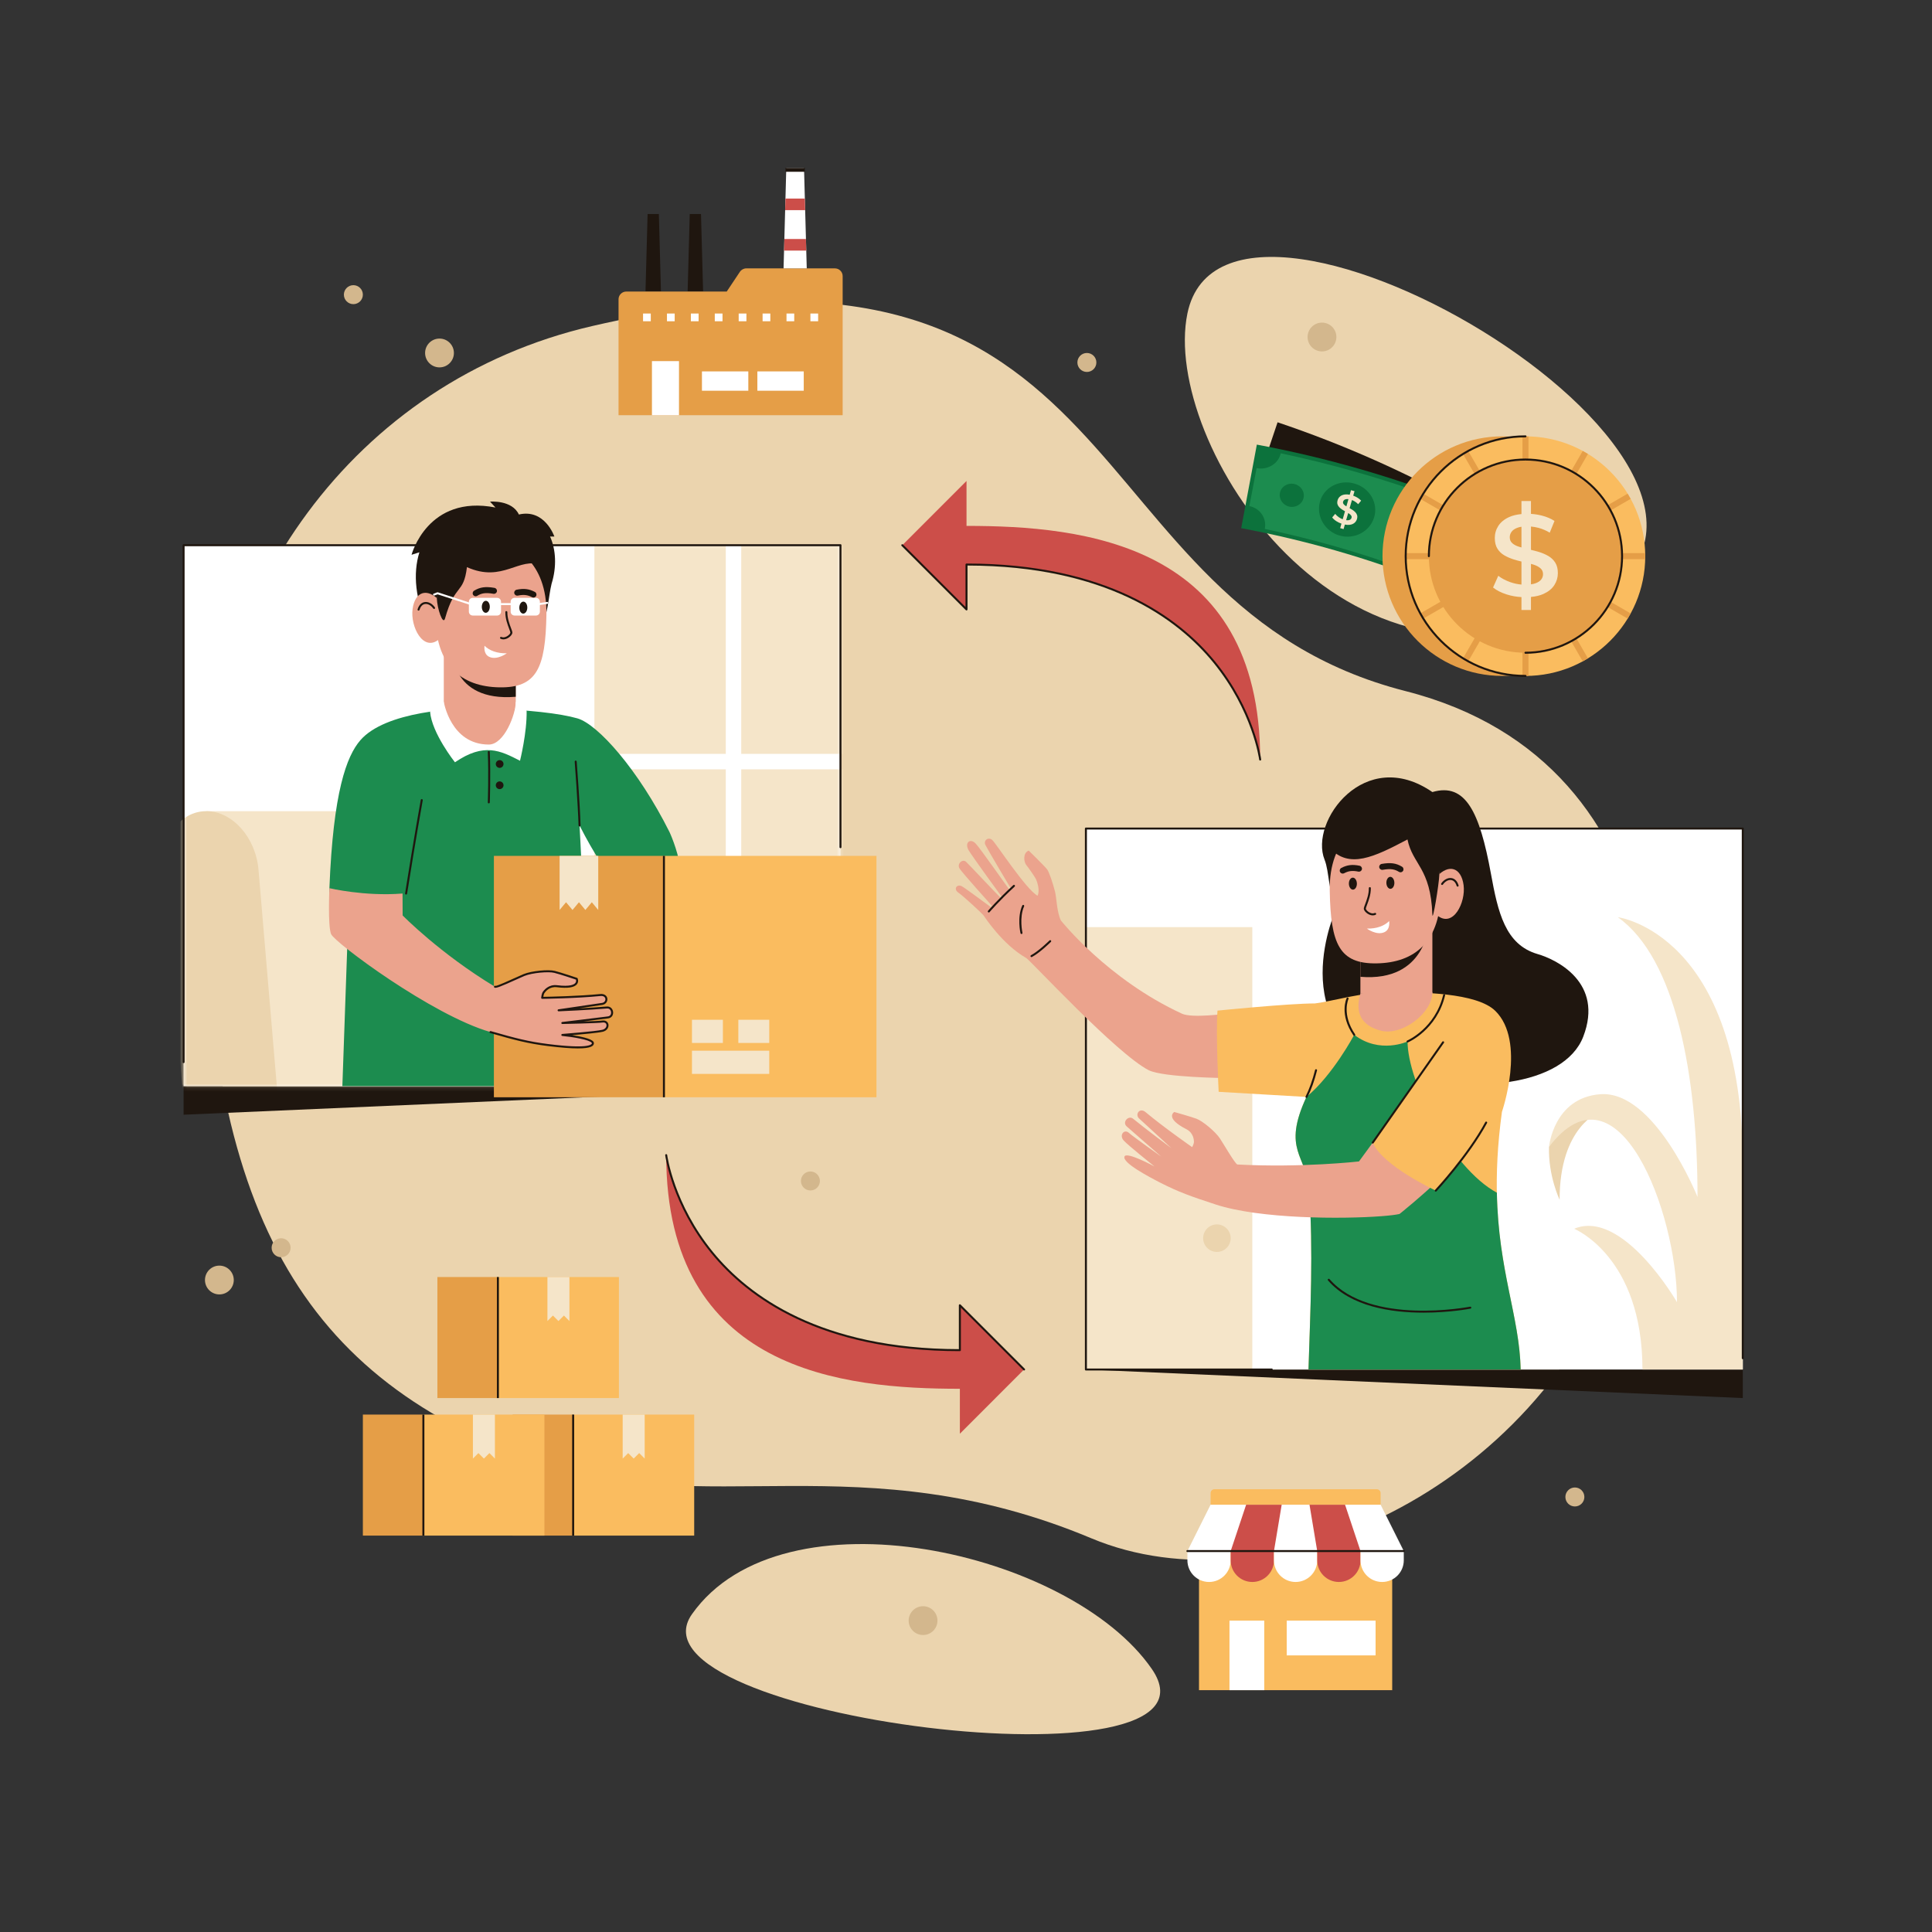 <svg width="500" height="500" viewBox="0 0 500 500" fill="none" xmlns="http://www.w3.org/2000/svg">
<rect x="0" y="0" width="500" height="500" fill="#333333" stroke="none"/>
<path d="M307.298 81.141C300.466 114.405 347.659 188.68 411.08 156.34C474.501 124 317.651 30.731 307.298 81.141Z" fill="#EBD4AE"/>
<path d="M179.078 417.75C160.158 444.544 320.599 464.492 298.078 431.909C277 401.414 202.5 384.581 179.078 417.75Z" fill="#EBD4AE"/>
<path d="M52.5 216.73C52.5 309.764 75.451 355.481 138.339 378.03C182.036 393.698 222.751 373.111 282.479 398.125C328.18 417.265 397.743 385.882 419.788 323.999C435.232 280.645 437.048 197.556 363.788 178.865C275.501 156.34 296.001 51.392 153.32 84.369C91.288 98.705 52.5 154.588 52.5 216.73Z" fill="#EBD4AE"/>
<path d="M248.414 371.045V359.415C218.294 359.415 172.414 354.955 172.414 298.945C172.414 298.945 178.794 349.415 248.414 349.415V337.795L265.034 354.415L248.414 371.045Z" fill="#CC4E49"/>
<path d="M265.032 354.674C264.966 354.674 264.899 354.649 264.849 354.598L248.671 338.42V349.415C248.671 349.558 248.555 349.674 248.412 349.674C212.346 349.674 193.534 335.9 184.103 324.344C173.877 311.814 172.17 299.105 172.154 298.978C172.136 298.836 172.237 298.707 172.378 298.689C172.522 298.676 172.65 298.772 172.668 298.914C172.684 299.039 174.378 311.623 184.522 324.039C193.861 335.471 212.474 349.092 248.153 349.157V337.796C248.153 337.691 248.216 337.597 248.313 337.557C248.408 337.518 248.521 337.539 248.594 337.614L265.213 354.234C265.315 354.335 265.315 354.499 265.213 354.599C265.165 354.648 265.098 354.674 265.032 354.674Z" fill="#1F160F"/>
<path d="M250.132 124.472V136.102C280.252 136.102 326.132 140.562 326.132 196.572C326.132 196.572 319.752 146.102 250.132 146.102V157.722L233.512 141.102L250.132 124.472Z" fill="#CC4E49"/>
<path d="M326.132 196.83C326.003 196.83 325.892 196.734 325.875 196.604C325.859 196.478 324.164 183.895 314.022 171.479C304.683 160.047 286.07 146.426 250.391 146.361V157.722C250.391 157.827 250.328 157.921 250.231 157.961C250.137 158.001 250.022 157.979 249.95 157.905L233.33 141.285C233.228 141.184 233.228 141.02 233.33 140.919C233.43 140.819 233.596 140.819 233.695 140.919L249.874 157.098V146.102C249.874 145.959 249.99 145.843 250.133 145.843C286.198 145.843 305.01 159.617 314.441 171.173C324.668 183.703 326.374 196.412 326.39 196.539C326.408 196.681 326.307 196.81 326.165 196.828C326.154 196.829 326.143 196.83 326.132 196.83Z" fill="#1F160F"/>
<path d="M360.301 401.414H310.301V437.414H360.301V401.414Z" fill="#FABC5F"/>
<path d="M312.901 409.414C309.808 409.414 307.301 406.907 307.301 403.814V401.414H318.501V403.814C318.501 406.907 315.993 409.414 312.901 409.414Z" fill="white"/>
<path d="M324.1 409.414C321.007 409.414 318.5 406.907 318.5 403.814V401.414H329.7V403.814C329.7 406.907 327.192 409.414 324.1 409.414Z" fill="#CC4E49"/>
<path d="M335.299 409.414C332.206 409.414 329.699 406.907 329.699 403.814V401.414H340.899V403.814C340.899 406.907 338.391 409.414 335.299 409.414Z" fill="white"/>
<path d="M346.498 409.414C343.405 409.414 340.898 406.907 340.898 403.814V401.414H352.098V403.814C352.098 406.907 349.59 409.414 346.498 409.414Z" fill="#CC4E49"/>
<path d="M357.698 409.414C354.605 409.414 352.098 406.907 352.098 403.814V401.414H363.298V403.814C363.298 406.907 360.79 409.414 357.698 409.414Z" fill="white"/>
<path d="M357.301 389.414H313.301L307.301 401.414H363.301L357.301 389.414Z" fill="white"/>
<path d="M331.7 389.414H322.5L318.5 401.414H329.7L331.7 389.414Z" fill="#CC4E49"/>
<path d="M338.898 389.414H348.098L352.098 401.414H340.898L338.898 389.414Z" fill="#CC4E49"/>
<path d="M356.301 385.414H314.301C313.749 385.414 313.301 385.862 313.301 386.414V389.414H357.301V386.414C357.301 385.862 356.853 385.414 356.301 385.414Z" fill="#FABC5F"/>
<path d="M327.188 419.414H318.188V437.414H327.188V419.414Z" fill="white"/>
<path d="M356 419.414H333V428.414H356V419.414Z" fill="white"/>
<path d="M363.298 401.673H307.298C307.155 401.673 307.039 401.557 307.039 401.414C307.039 401.271 307.155 401.155 307.298 401.155H363.298C363.441 401.155 363.557 401.271 363.557 401.414C363.557 401.556 363.441 401.673 363.298 401.673Z" fill="#1F160F"/>
<path d="M179.656 366.09H148.332V397.414H179.656V366.09Z" fill="#FABC5F"/>
<path d="M148.334 366.09H132.672V397.414H148.334V366.09Z" fill="#E59E47"/>
<path d="M148.591 366.09H148.074V397.414H148.591V366.09Z" fill="#1F160F"/>
<path d="M166.844 366.091V377.481L165.42 376.057L163.996 377.481L162.572 376.057L161.148 377.481V366.091H166.844Z" fill="#F5E5C9"/>
<path d="M160.179 330.495H128.855V361.819H160.179V330.495Z" fill="#FABC5F"/>
<path d="M128.857 330.495H113.195V361.819H128.857V330.495Z" fill="#E59E47"/>
<path d="M129.116 330.495H128.598V361.819H129.116V330.495Z" fill="#1F160F"/>
<path d="M147.367 330.495V341.885L145.943 340.462L144.519 341.885L143.095 340.462L141.672 341.885V330.495H147.367Z" fill="#F5E5C9"/>
<path d="M140.894 366.09H109.57V397.414H140.894V366.09Z" fill="#FABC5F"/>
<path d="M109.572 366.09H93.91V397.414H109.572V366.09Z" fill="#E59E47"/>
<path d="M109.83 366.09H109.312V397.414H109.83V366.09Z" fill="#1F160F"/>
<path d="M128.082 366.091V377.481L126.659 376.057L125.235 377.481L123.811 376.057L122.387 377.481V366.091H128.082Z" fill="#F5E5C9"/>
<path d="M369.294 150.475C354.742 142.275 339.448 135.466 323.617 130.138C325.956 123.188 328.295 116.237 330.634 109.287C347.776 115.056 364.336 122.429 380.094 131.308C376.494 137.697 372.894 144.086 369.294 150.475Z" fill="#1F160F"/>
<path d="M369.286 150.473C353.734 144.378 337.642 139.764 321.223 136.691C322.572 129.483 323.921 122.275 325.27 115.066C343.048 118.393 360.473 123.39 377.313 129.989C374.637 136.818 371.961 143.645 369.286 150.473Z" fill="#0C723C"/>
<path d="M374.133 135.188C372.929 138.296 371.724 141.404 370.519 144.512C369.2 144 367.802 144.072 366.625 144.605C365.441 145.125 364.481 146.106 364.007 147.401C352.046 143.023 339.787 139.508 327.324 136.882C327.608 135.532 327.314 134.191 326.585 133.123C325.87 132.047 324.722 131.246 323.332 130.98C323.958 127.706 324.583 124.432 325.208 121.158C326.649 121.433 328.057 121.145 329.182 120.446C330.314 119.759 331.161 118.662 331.446 117.311C344.844 120.134 358.023 123.912 370.881 128.619C370.407 129.915 370.544 131.295 371.14 132.478C371.723 133.667 372.766 134.658 374.133 135.188Z" fill="#1C8C4F"/>
<path d="M355.599 133.979C356.78 130.3 354.532 126.29 350.54 125.146C346.549 124.001 342.518 126.209 341.569 129.956C340.62 133.705 342.924 137.524 346.681 138.604C350.44 139.68 354.418 137.662 355.599 133.979Z" fill="#0C723C"/>
<path d="M365.653 137.364C366.215 135.806 365.336 134.062 363.681 133.49C362.027 132.918 360.259 133.748 359.739 135.321C359.218 136.895 360.11 138.604 361.722 139.161C363.333 139.717 365.09 138.922 365.653 137.364Z" fill="#0C723C"/>
<path d="M331.254 127.5C331.603 125.881 333.274 124.868 334.98 125.26C336.685 125.651 337.746 127.292 337.353 128.902C336.961 130.513 335.299 131.489 333.636 131.108C331.973 130.725 330.905 129.12 331.254 127.5Z" fill="#0C723C"/>
<path d="M351.216 133.333C351.127 133.039 350.969 132.776 350.747 132.548C350.523 132.32 350.265 132.112 349.973 131.924C349.747 131.779 349.512 131.647 349.277 131.516C349.479 130.816 349.681 130.117 349.883 129.417C350.109 129.505 350.335 129.607 350.562 129.742C350.9 129.943 351.212 130.191 351.498 130.487C351.752 130.181 352.006 129.874 352.26 129.568C351.984 129.259 351.637 128.983 351.213 128.738C350.891 128.552 350.557 128.398 350.211 128.277C350.322 127.891 350.434 127.505 350.546 127.119C350.243 127.032 349.94 126.945 349.637 126.858C349.525 127.25 349.413 127.642 349.302 128.034C348.835 127.945 348.417 127.922 348.049 127.972C347.532 128.042 347.117 128.212 346.801 128.482C346.485 128.752 346.273 129.086 346.164 129.484C346.057 129.875 346.05 130.219 346.145 130.516C346.24 130.812 346.401 131.073 346.628 131.298C346.855 131.523 347.117 131.73 347.412 131.918C347.632 132.059 347.856 132.189 348.082 132.313C347.885 133.004 347.687 133.696 347.49 134.387C347.146 134.259 346.821 134.089 346.514 133.878C346.111 133.599 345.789 133.303 345.549 132.989C345.289 133.296 345.029 133.605 344.77 133.913C345.023 134.26 345.394 134.59 345.883 134.903C346.279 135.156 346.707 135.36 347.167 135.518C347.057 135.905 346.946 136.292 346.836 136.679C347.128 136.762 347.421 136.846 347.712 136.931C347.825 136.54 347.938 136.149 348.051 135.757C348.509 135.846 348.923 135.87 349.288 135.823C349.797 135.757 350.209 135.593 350.526 135.328C350.843 135.064 351.059 134.737 351.176 134.348C351.292 133.966 351.305 133.628 351.216 133.333ZM348.248 130.923C348.005 130.772 347.818 130.603 347.693 130.421C347.567 130.239 347.535 130.036 347.598 129.813C347.649 129.632 347.752 129.482 347.908 129.364C348.063 129.246 348.279 129.176 348.554 129.157C348.682 129.147 348.824 129.154 348.977 129.173C348.799 129.795 348.622 130.417 348.445 131.04C348.379 131.002 348.309 130.962 348.248 130.923ZM349.454 134.466C349.296 134.574 349.085 134.635 348.816 134.648C348.687 134.654 348.54 134.644 348.38 134.621C348.557 134.007 348.734 133.394 348.912 132.78C348.984 132.824 349.059 132.868 349.127 132.912C349.367 133.068 349.552 133.239 349.678 133.423C349.805 133.607 349.835 133.811 349.77 134.033C349.716 134.213 349.61 134.357 349.454 134.466Z" fill="#F5E5C9"/>
<path d="M388.789 174.929C405.91 174.929 419.789 161.05 419.789 143.929C419.789 126.808 405.91 112.929 388.789 112.929C371.668 112.929 357.789 126.808 357.789 143.929C357.789 161.05 371.668 174.929 388.789 174.929Z" fill="#E59E47"/>
<path d="M394.789 174.929C411.91 174.929 425.789 161.05 425.789 143.929C425.789 126.808 411.91 112.929 394.789 112.929C377.668 112.929 363.789 126.808 363.789 143.929C363.789 161.05 377.668 174.929 394.789 174.929Z" fill="#FABC5F"/>
<path d="M422.011 129.108C421.763 128.653 421.502 128.207 421.232 127.766L396.91 141.809L410.952 117.487C410.511 117.217 410.065 116.956 409.61 116.708L395.566 141.033V112.949C395.307 112.943 395.05 112.929 394.789 112.929C394.529 112.929 394.272 112.942 394.013 112.949V141.033L379.969 116.708C379.515 116.956 379.068 117.217 378.627 117.487L392.67 141.81L368.347 127.767C368.077 128.207 367.816 128.654 367.568 129.109L391.893 143.153H363.809C363.802 143.412 363.789 143.669 363.789 143.929C363.789 144.189 363.802 144.447 363.809 144.705H391.893L367.568 158.749C367.816 159.204 368.077 159.65 368.347 160.091L392.67 146.048L378.627 170.371C379.067 170.641 379.514 170.902 379.969 171.15L394.013 146.825V174.909C394.272 174.915 394.529 174.929 394.789 174.929C395.049 174.929 395.307 174.916 395.566 174.909V146.825L409.61 171.15C410.065 170.902 410.511 170.641 410.952 170.371L396.91 146.049L421.232 160.091C421.502 159.651 421.762 159.204 422.011 158.749L397.686 144.705H425.77C425.776 144.446 425.79 144.189 425.79 143.929C425.79 143.669 425.777 143.411 425.77 143.153H397.686L422.011 129.108Z" fill="#E59E47"/>
<path d="M394.79 175.187C377.554 175.187 363.531 161.164 363.531 143.928C363.531 126.692 377.553 112.669 394.79 112.669C394.933 112.669 395.049 112.785 395.049 112.928C395.049 113.071 394.933 113.187 394.79 113.187C377.839 113.187 364.049 126.977 364.049 143.928C364.049 160.879 377.839 174.669 394.79 174.669C394.933 174.669 395.049 174.785 395.049 174.928C395.049 175.071 394.932 175.187 394.79 175.187Z" fill="#1F160F"/>
<path d="M394.789 168.929C408.596 168.929 419.789 157.736 419.789 143.929C419.789 130.122 408.596 118.929 394.789 118.929C380.982 118.929 369.789 130.122 369.789 143.929C369.789 157.736 380.982 168.929 394.789 168.929Z" fill="#E59E47"/>
<path d="M394.79 169.188C394.647 169.188 394.531 169.072 394.531 168.929C394.531 168.786 394.647 168.67 394.79 168.67C408.433 168.67 419.531 157.571 419.531 143.929C419.531 130.287 408.432 119.188 394.79 119.188C381.147 119.188 370.049 130.287 370.049 143.929C370.049 144.072 369.933 144.188 369.79 144.188C369.647 144.188 369.531 144.072 369.531 143.929C369.531 130.001 380.862 118.67 394.79 118.67C408.718 118.67 420.049 130.001 420.049 143.929C420.049 157.857 408.717 169.188 394.79 169.188Z" fill="#1F160F"/>
<path d="M402.498 145.607C402.049 144.898 401.453 144.328 400.714 143.897C399.974 143.467 399.163 143.118 398.283 142.847C397.601 142.638 396.908 142.468 396.214 142.3V136.269C396.848 136.329 397.493 136.426 398.163 136.607C399.163 136.877 400.133 137.293 401.073 137.852L402.303 134.822C401.383 134.222 400.303 133.762 399.063 133.442C398.119 133.199 397.169 133.049 396.213 132.991V129.663H393.753V133.04C392.52 133.157 391.45 133.411 390.558 133.818C389.308 134.388 388.377 135.149 387.768 136.098C387.158 137.048 386.853 138.093 386.853 139.233C386.853 140.353 387.078 141.273 387.528 141.994C387.978 142.714 388.573 143.289 389.313 143.719C390.052 144.15 390.868 144.504 391.758 144.783C392.423 144.993 393.088 145.169 393.753 145.327V151.283C392.775 151.203 391.815 150.997 390.872 150.663C389.632 150.223 388.593 149.673 387.753 149.013L386.402 152.043C387.302 152.783 388.497 153.388 389.987 153.857C391.193 154.237 392.449 154.456 393.753 154.528V157.862H396.213V154.489C397.462 154.374 398.546 154.117 399.452 153.707C400.713 153.137 401.647 152.377 402.258 151.427C402.867 150.477 403.173 149.443 403.173 148.322C403.174 147.223 402.948 146.317 402.498 145.607ZM393.169 141.513C392.439 141.293 391.849 140.988 391.398 140.598C390.948 140.208 390.723 139.694 390.723 139.053C390.723 138.533 390.877 138.058 391.188 137.628C391.498 137.198 391.993 136.853 392.673 136.593C392.99 136.472 393.353 136.382 393.753 136.317V141.676C393.559 141.622 393.353 141.568 393.169 141.513ZM398.854 149.987C398.534 150.397 398.034 150.722 397.354 150.963C397.025 151.08 396.643 151.166 396.214 151.226V145.934C396.43 145.995 396.655 146.054 396.859 146.118C397.589 146.348 398.184 146.657 398.644 147.048C399.104 147.438 399.334 147.953 399.334 148.593C399.334 149.113 399.173 149.578 398.854 149.987Z" fill="#F5E5C9"/>
<path d="M218.078 71.456V107.456H160.078V77.456C160.078 76.351 160.973 75.456 162.078 75.456H188.078L191.484 70.347C191.855 69.791 192.479 69.456 193.148 69.456H216.078C217.183 69.456 218.078 70.352 218.078 71.456Z" fill="#E59E47"/>
<path d="M193.664 96.119H181.664V101.119H193.664V96.119Z" fill="white"/>
<path d="M208.008 96.119H196.008V101.119H208.008V96.119Z" fill="white"/>
<path d="M171.055 75.392H167.055L167.597 55.392H170.513L171.055 75.392Z" fill="#1F160F"/>
<path d="M181.961 75.392H177.961L178.502 55.392H181.419L181.961 75.392Z" fill="#1F160F"/>
<path d="M208.785 69.456H202.785L203.491 43.456H208.08L208.785 69.456Z" fill="white"/>
<path d="M202.91 64.852H208.66L208.579 61.852H202.992L202.91 64.852Z" fill="#CC4E49"/>
<path d="M203.195 54.392H208.377L208.296 51.392H203.277L203.195 54.392Z" fill="#CC4E49"/>
<path d="M208.285 43.456H203.285V44.456H208.285V43.456Z" fill="#1F160F"/>
<path d="M175.723 93.456H168.723V107.456H175.723V93.456Z" fill="white"/>
<path d="M168.422 81.141H166.422V83.141H168.422V81.141Z" fill="white"/>
<path d="M174.609 81.141H172.609V83.141H174.609V81.141Z" fill="white"/>
<path d="M180.797 81.141H178.797V83.141H180.797V81.141Z" fill="white"/>
<path d="M186.984 81.141H184.984V83.141H186.984V81.141Z" fill="white"/>
<path d="M193.172 81.141H191.172V83.141H193.172V81.141Z" fill="white"/>
<path d="M199.359 81.141H197.359V83.141H199.359V81.141Z" fill="white"/>
<path d="M205.547 81.141H203.547V83.141H205.547V81.141Z" fill="white"/>
<path d="M211.734 81.141H209.734V83.141H211.734V81.141Z" fill="white"/>
<path d="M217.512 281.096L47.512 288.488V281.096H217.512Z" fill="#1F160F"/>
<path d="M217.512 141.096H47.512V281.096H217.512V141.096Z" fill="white"/>
<mask id="mask0_631_1713" style="mask-type:luminance" maskUnits="userSpaceOnUse" x="47" y="141" width="171" height="141">
<path d="M217.512 281.096H47.512V141.096H217.512V281.096Z" fill="white"/>
</mask>
<g mask="url(#mask0_631_1713)">
<path d="M187.832 141.1H153.832V195.1H187.832V141.1Z" fill="#F5E5C9"/>
<path d="M225.832 141.1H191.832V195.1H225.832V141.1Z" fill="#F5E5C9"/>
<path d="M187.832 199.1H153.832V253.1H187.832V199.1Z" fill="#F5E5C9"/>
<path d="M225.832 199.1H191.832V253.1H225.832V199.1Z" fill="#F5E5C9"/>
</g>
<mask id="mask1_631_1713" style="mask-type:luminance" maskUnits="userSpaceOnUse" x="47" y="141" width="171" height="141">
<path d="M217.512 281.096H47.512V141.096H217.512V281.096Z" fill="white"/>
</mask>
<g mask="url(#mask1_631_1713)">
<path d="M123.729 225.115C123.019 216.727 116.965 209.927 110.208 209.927H53.383L62.027 284.87H128.789L123.729 225.115Z" fill="#F5E5C9"/>
<path d="M71.963 284.871H47.492L42.432 225.115C41.722 216.727 46.624 209.927 53.382 209.927C60.139 209.927 66.193 216.727 66.904 225.115L71.963 284.871Z" fill="#EBD4AE"/>
</g>
<path d="M47.513 275.134C47.37 275.134 47.254 275.018 47.254 274.875V141.096C47.254 140.953 47.37 140.837 47.513 140.837H217.513C217.655 140.837 217.772 140.953 217.772 141.096V219.249C217.772 219.392 217.656 219.508 217.513 219.508C217.37 219.508 217.254 219.392 217.254 219.249V141.354H47.772V274.873C47.772 275.017 47.656 275.134 47.513 275.134Z" fill="#1F160F"/>
<path d="M133.48 185.722L114.852 186.103V167.691H133.48V185.722Z" fill="#EBA38D"/>
<path d="M133.481 180.324V167.691H116.94C116.94 167.691 116.353 181.73 133.481 180.324Z" fill="#1F160F"/>
<path d="M142.355 138.849H143.467C143.467 138.849 141.003 131.594 134.284 133.155C132.515 129.328 126.823 129.82 126.823 129.82L128.226 131.348C110.669 127.897 106.508 143.577 106.508 143.577L108.538 142.934C106.842 148.412 107.376 155.349 111.091 162.83L139.606 163.394C141.852 159.47 141.926 154.338 142.755 151.049C144.11 146.712 143.887 142.24 142.355 138.849Z" fill="#1F160F"/>
<path d="M141.416 159.073C141.174 172.918 138.914 178.054 129.239 177.885C119.573 177.716 112.464 172.417 112.705 158.572C112.947 144.737 121.957 140.237 127.383 140.332C132.82 140.426 141.658 145.238 141.416 159.073Z" fill="#EBA38D"/>
<path d="M106.774 157.633C107.373 153.136 110.513 151.978 113.746 155.443L113.571 165.494C109.469 168.775 106.175 162.13 106.774 157.633Z" fill="#EBA38D"/>
<path d="M108.322 158.029C108.298 158.029 108.272 158.026 108.247 158.018C108.11 157.977 108.033 157.833 108.074 157.696C108.399 156.616 109.045 155.948 109.894 155.814C110.824 155.666 111.87 156.207 112.553 157.192C112.634 157.31 112.605 157.471 112.488 157.552C112.372 157.632 112.21 157.604 112.128 157.486C111.559 156.663 110.713 156.209 109.975 156.324C109.324 156.427 108.838 156.952 108.57 157.844C108.536 157.956 108.433 158.029 108.322 158.029Z" fill="#1F160F"/>
<path d="M120.847 146.775C130.128 150.937 134.394 143.929 140.159 146.297C142.993 147.461 140.76 137.46 128.606 137.248C113.411 136.983 112.953 152.263 113.043 154.761C113.143 157.553 114.648 161.942 115.178 160.048C117.742 150.897 119.956 153.971 120.847 146.775Z" fill="#1F160F"/>
<path d="M122.344 159.3H128.666C129.218 159.3 129.666 158.852 129.666 158.3V155.726C129.666 155.174 129.218 154.726 128.666 154.726H122.344C121.792 154.726 121.344 155.174 121.344 155.726V158.3C121.344 158.853 121.792 159.3 122.344 159.3Z" fill="white"/>
<path d="M133.156 159.3H138.72C139.272 159.3 139.72 158.852 139.72 158.3V155.726C139.72 155.174 139.272 154.726 138.72 154.726H133.156C132.604 154.726 132.156 155.174 132.156 155.726V158.3C132.156 158.853 132.604 159.3 133.156 159.3Z" fill="white"/>
<path d="M132.517 156.599H128.892C128.749 156.599 128.633 156.483 128.633 156.34C128.633 156.197 128.749 156.081 128.892 156.081H132.517C132.66 156.081 132.776 156.197 132.776 156.34C132.776 156.483 132.66 156.599 132.517 156.599Z" fill="white"/>
<path d="M121.882 156.599C121.856 156.599 121.829 156.595 121.802 156.586L113.248 153.81L112.431 154.117C112.298 154.167 112.148 154.099 112.098 153.966C112.048 153.832 112.116 153.683 112.249 153.633L113.151 153.294C113.206 153.273 113.266 153.273 113.322 153.29L121.963 156.094C122.099 156.138 122.173 156.284 122.129 156.42C122.092 156.53 121.991 156.599 121.882 156.599Z" fill="white"/>
<path d="M139.462 156.599C139.335 156.599 139.224 156.505 139.206 156.376C139.186 156.234 139.285 156.104 139.426 156.084L141.582 155.781C141.723 155.769 141.855 155.86 141.874 156.001C141.894 156.143 141.795 156.273 141.654 156.293L139.498 156.596C139.486 156.598 139.474 156.599 139.462 156.599Z" fill="white"/>
<path d="M130.275 165.467C130.023 165.467 129.781 165.417 129.558 165.316C129.428 165.257 129.37 165.104 129.429 164.973C129.488 164.842 129.642 164.785 129.772 164.844C130.414 165.135 131.099 164.754 131.364 164.576C131.842 164.256 132.089 163.869 132.083 163.712C132.078 163.557 131.925 163.153 131.764 162.725C131.362 161.661 130.756 160.053 130.785 158.404C130.787 158.26 130.876 158.14 131.048 158.15C131.191 158.152 131.305 158.271 131.302 158.413C131.275 159.964 131.861 161.516 132.248 162.543C132.455 163.092 132.592 163.454 132.601 163.694C132.617 164.151 132.136 164.682 131.652 165.006C131.196 165.311 130.721 165.467 130.275 165.467Z" fill="#1F160F"/>
<path d="M136.465 157.271C136.45 158.128 135.975 158.815 135.403 158.805C134.832 158.795 134.38 158.092 134.395 157.235C134.41 156.378 134.885 155.691 135.457 155.701C136.028 155.711 136.48 156.414 136.465 157.271Z" fill="#1F160F"/>
<path d="M138.061 154.651C137.94 154.651 137.818 154.623 137.704 154.564C136.669 154.027 135.734 153.785 134.011 154.14C133.593 154.223 133.18 153.957 133.094 153.536C133.008 153.116 133.278 152.705 133.698 152.619C135.567 152.234 136.891 152.393 138.419 153.186C138.8 153.384 138.948 153.852 138.751 154.232C138.612 154.498 138.341 154.651 138.061 154.651Z" fill="#1F160F"/>
<path d="M124.692 157.023C124.677 157.88 125.128 158.583 125.699 158.593C126.271 158.603 126.746 157.916 126.761 157.059C126.776 156.202 126.325 155.499 125.753 155.489C125.182 155.479 124.707 156.166 124.692 157.023Z" fill="#1F160F"/>
<path d="M123.101 154.312C122.839 154.312 122.583 154.179 122.437 153.938C122.215 153.571 122.332 153.094 122.698 152.872C124.239 151.937 125.668 151.74 127.974 152.144C128.396 152.218 128.678 152.621 128.604 153.043C128.529 153.465 128.127 153.746 127.705 153.673C125.53 153.289 124.551 153.563 123.503 154.199C123.378 154.276 123.238 154.312 123.101 154.312Z" fill="#1F160F"/>
<path d="M131.164 169.068C128.69 169.143 126.617 168.367 125.4 167.12C125.4 167.12 125.022 169.201 126.562 169.965C128.593 170.973 131.164 169.068 131.164 169.068Z" fill="white"/>
<path d="M170.752 234.74C164.502 235.9 157.361 228.153 149.981 213.623C149.981 213.623 151.182 233.289 152.512 281.096H88.603L89.931 243.305C89.931 243.305 85.052 235.108 85.252 229.858C86.232 204.918 89.692 195.7 93.252 191.58C99.712 184.11 117.962 183.09 125.712 183.34C136.682 183.68 144.942 184.63 149.422 185.91C154.692 187.41 165.192 199.19 173.272 215.34C173.272 215.34 181.422 232.73 170.752 234.74Z" fill="#1C8C4F"/>
<path d="M133.48 183.681C133.48 188.067 131.643 193.317 126.285 193.317C120.927 193.317 114.852 188.824 114.852 183.398C114.852 183.398 120.796 183.004 124.94 183.004C129.083 183.004 133.48 183.681 133.48 183.681Z" fill="#EBA38D"/>
<path d="M149.989 213.883C149.849 213.883 149.735 213.772 149.73 213.632C149.559 207.962 148.74 197.225 148.731 197.117C148.72 196.975 148.827 196.85 148.969 196.84C149.11 196.827 149.236 196.935 149.247 197.078C149.255 197.186 150.076 207.934 150.248 213.617C150.252 213.76 150.14 213.879 149.997 213.884C149.994 213.883 149.991 213.883 149.989 213.883Z" fill="#1F160F"/>
<path d="M117.74 197.28C125.271 192.142 129.475 194.239 134.578 196.884C134.578 196.884 136.417 189.523 136.288 183.918L133.481 181.626C133.481 184.814 130.509 192.689 126.503 192.689C116.628 192.689 114.853 181.626 114.853 181.626L111.305 184.187C111.753 189.75 117.74 197.28 117.74 197.28Z" fill="white"/>
<path d="M105.095 231.509C105.081 231.509 105.068 231.508 105.054 231.506C104.913 231.483 104.817 231.351 104.839 231.21C107.16 216.579 108.879 207.111 108.896 207.017C108.921 206.876 109.056 206.782 109.197 206.809C109.338 206.834 109.431 206.969 109.405 207.11C109.388 207.204 107.67 216.667 105.35 231.291C105.33 231.418 105.22 231.509 105.095 231.509Z" fill="#1F160F"/>
<path d="M126.501 207.915C126.498 207.915 126.495 207.915 126.492 207.915C126.349 207.91 126.237 207.79 126.242 207.647C126.245 207.575 126.489 200.371 126.242 194.638C126.236 194.495 126.346 194.374 126.489 194.368C126.639 194.343 126.752 194.473 126.759 194.615C127.007 200.368 126.762 207.592 126.76 207.664C126.755 207.805 126.64 207.915 126.501 207.915Z" fill="#1F160F"/>
<path d="M171.827 221.5H127.82V283.969H171.827V221.5Z" fill="#E59E47"/>
<path d="M226.828 221.5H171.828V283.969H226.828V221.5Z" fill="#FABC5F"/>
<path d="M172.084 221.5H171.566V283.969H172.084V221.5Z" fill="#1F160F"/>
<path d="M199.082 271.922H179.082V277.922H199.082V271.922Z" fill="#F5E5C9"/>
<path d="M187.082 263.915H179.082V269.915H187.082V263.915Z" fill="#F5E5C9"/>
<path d="M199.082 263.915H191.082V269.915H199.082V263.915Z" fill="#F5E5C9"/>
<path d="M154.824 221.5V235.5L153.164 233.5L151.494 235.5L149.834 233.5L148.164 235.5L146.494 233.5L144.824 235.5V221.5H154.824Z" fill="#F5E5C9"/>
<path d="M126.94 267.1C133.449 268.971 136.74 269.819 141.753 270.449C145.367 270.904 153.179 271.765 153.443 270.047C153.659 268.641 145.532 267.844 145.532 267.844C145.532 267.844 154.07 267.201 155.932 266.766C157.737 266.344 157.596 264.127 155.885 264.375C154.542 264.57 145.532 264.75 145.532 264.75C145.532 264.75 156.413 263.444 157.377 263.301C158.979 263.063 158.621 260.602 157.08 260.737C152.486 261.141 144.564 261.469 144.564 261.469C144.564 261.469 155.411 259.89 155.884 259.805C157.361 259.539 157.36 257.314 155.372 257.511C149.041 258.141 140.31 258.24 140.31 258.24C140.31 258.24 140.401 257.29 140.678 256.872C140.955 256.454 142.091 254.975 144.164 255.235C150.517 256.032 149.251 253.313 149.251 253.313C149.251 253.313 145.239 251.959 143.509 251.52C141.932 251.12 137.626 251.52 135.634 252.329C134.218 252.904 128.551 255.646 128.101 255.375C113.814 246.751 104.202 236.913 104.202 236.913L104.179 231.243C94.361 232.033 85.252 229.86 85.252 229.86C85.252 229.86 84.799 239.595 85.689 241.752C86.581 243.906 111.815 262.752 126.94 267.1Z" fill="#EBA38D"/>
<path d="M149.559 271.329C147.793 271.329 145.283 271.154 141.719 270.706C136.612 270.063 133.272 269.189 126.867 267.349C126.729 267.309 126.65 267.165 126.69 267.029C126.73 266.892 126.87 266.812 127.01 266.851C133.388 268.684 136.713 269.554 141.783 270.192C152.136 271.496 153.128 270.38 153.185 270.007C153.187 269.992 153.193 269.952 153.136 269.878C152.501 269.061 148.224 268.367 145.505 268.101C145.372 268.087 145.27 267.974 145.272 267.84C145.273 267.706 145.377 267.595 145.511 267.585C145.596 267.578 154.05 266.939 155.871 266.513C156.698 266.32 157.045 265.696 156.953 265.207C156.889 264.865 156.593 264.532 155.921 264.63C154.578 264.825 145.904 265 145.536 265.008C145.534 265.008 145.531 265.008 145.531 265.008C145.395 265.008 145.282 264.904 145.273 264.767C145.264 264.63 145.363 264.509 145.501 264.493C145.61 264.48 156.389 263.186 157.339 263.045C157.981 262.949 158.21 262.414 158.153 261.927C158.095 261.439 157.735 260.937 157.104 260.995C152.557 261.394 144.655 261.723 144.576 261.727C144.447 261.724 144.321 261.629 144.307 261.493C144.294 261.355 144.392 261.232 144.528 261.213C144.636 261.197 155.376 259.634 155.839 259.55C156.459 259.439 156.729 258.922 156.669 258.492C156.613 258.086 156.249 257.683 155.399 257.768C149.129 258.391 140.402 258.497 140.314 258.498C140.22 258.484 140.17 258.469 140.121 258.414C140.071 258.36 140.047 258.288 140.054 258.215C140.064 258.111 140.159 257.187 140.463 256.729C140.78 256.247 141.978 254.698 144.197 254.977C147.61 255.404 148.625 254.776 148.926 254.362C149.161 254.04 149.101 253.684 149.052 253.518C148.378 253.291 144.982 252.159 143.447 251.77C141.984 251.397 137.748 251.749 135.733 252.567C135.352 252.722 134.66 253.036 133.845 253.405C129.532 255.357 128.324 255.81 127.969 255.595C127.847 255.521 127.807 255.362 127.881 255.24C127.955 255.118 128.114 255.078 128.236 255.152C128.241 255.153 128.246 255.153 128.252 255.153C128.728 255.153 131.912 253.712 133.631 252.933C134.454 252.561 135.153 252.245 135.538 252.088C137.521 251.281 141.875 250.838 143.574 251.268C145.294 251.704 149.295 253.053 149.335 253.067C149.402 253.089 149.457 253.138 149.487 253.203C149.502 253.235 149.842 253.985 149.345 254.668C148.69 255.566 146.937 255.844 144.133 255.491C142.22 255.25 141.171 256.596 140.895 257.014C140.751 257.231 140.657 257.662 140.607 257.977C142.192 257.953 149.755 257.809 155.348 257.252C156.487 257.145 157.089 257.757 157.181 258.42C157.274 259.088 156.868 259.89 155.931 260.059C155.685 260.104 152.727 260.539 149.893 260.953C152.28 260.825 155.01 260.659 157.058 260.479C157.997 260.408 158.578 261.114 158.666 261.866C158.75 262.578 158.395 263.411 157.415 263.556C156.918 263.63 153.863 264.003 150.977 264.353C153.142 264.288 155.259 264.204 155.847 264.119C156.806 263.977 157.35 264.516 157.462 265.111C157.599 265.837 157.13 266.751 155.99 267.017C154.76 267.305 150.746 267.674 148.066 267.9C150.183 268.216 152.93 268.768 153.546 269.561C153.706 269.768 153.717 269.96 153.698 270.085C153.606 270.677 152.971 271.329 149.559 271.329Z" fill="#1F160F"/>
<path d="M129.309 198.724C129.861 198.724 130.309 198.276 130.309 197.724C130.309 197.172 129.861 196.724 129.309 196.724C128.756 196.724 128.309 197.172 128.309 197.724C128.309 198.276 128.756 198.724 129.309 198.724Z" fill="#1F160F"/>
<path d="M129.309 204.224C129.861 204.224 130.309 203.776 130.309 203.224C130.309 202.672 129.861 202.224 129.309 202.224C128.756 202.224 128.309 202.672 128.309 203.224C128.309 203.776 128.756 204.224 129.309 204.224Z" fill="#1F160F"/>
<path d="M281.035 354.427L451.035 361.819V354.427H281.035Z" fill="#1F160F"/>
<path d="M451.031 214.427H281.031V354.427H451.031V214.427Z" fill="white"/>
<path d="M324.098 239.939H281.031V354.427H324.098V239.939Z" fill="#F5E5C9"/>
<path d="M318.498 320.438C318.498 318.471 316.903 316.876 314.937 316.876C312.97 316.876 311.375 318.471 311.375 320.438C311.375 322.405 312.97 324 314.937 324C316.903 323.999 318.498 322.405 318.498 320.438Z" fill="#EBD4AE"/>
<path d="M400.877 296.813C400.672 304.36 403.627 310.501 403.627 310.501C403.596 291.47 414.049 287.72 414.049 287.72H406.44L400.877 296.813Z" fill="#EBD4AE"/>
<path d="M407.379 318C407.379 318 425.066 325.125 425.066 354.427H451.034V301.266C451.034 241.509 418.691 237.367 418.691 237.367C433.707 248.063 439.316 278.28 439.316 309.765C439.316 309.765 428.252 282.103 414.129 283.185C402.051 284.11 400.879 296.813 400.879 296.813C418.754 273.438 434.004 313.75 434.004 337C434.004 337 420.004 312.75 407.379 318Z" fill="#F5E5C9"/>
<path d="M329.126 354.685H281.032C280.889 354.685 280.773 354.569 280.773 354.426V214.426C280.773 214.283 280.889 214.167 281.032 214.167H451.032C451.175 214.167 451.291 214.283 451.291 214.426V351.507C451.291 351.65 451.175 351.766 451.032 351.766C450.889 351.766 450.773 351.65 450.773 351.507V214.686H281.291V354.168H329.127C329.27 354.168 329.386 354.284 329.386 354.427C329.385 354.569 329.269 354.685 329.126 354.685Z" fill="#1F160F"/>
<path d="M370.699 204.985C379.303 202.454 382.944 210.214 385.84 226.056C387.67 236.068 389.524 244.479 397.944 246.913C402.846 248.33 415.129 254.296 409.743 268.29C404.815 281.096 380.346 283.78 360.861 276.843C331.236 266.295 345.944 234.829 345.944 234.829C343.698 230.905 344.06 225.631 342.795 222.484C338.82 212.597 353.211 192.938 370.699 204.985Z" fill="#1F160F"/>
<path d="M352.07 257.156L370.698 257.537V239.125H352.07V257.156Z" fill="#EBA38D"/>
<path d="M352.07 252.797V239.125H369.752C369.752 239.125 369.198 254.204 352.07 252.797Z" fill="#1F160F"/>
<path d="M344.134 230.507C344.376 244.352 346.636 249.488 356.311 249.319C365.977 249.151 373.086 243.851 372.845 230.006C372.604 216.171 363.593 211.671 358.167 211.766C352.73 211.86 343.892 216.672 344.134 230.507Z" fill="#EBA38D"/>
<path d="M378.777 229.068C378.178 224.571 375.038 223.413 371.805 226.878L371.98 236.929C376.082 240.209 379.375 233.564 378.777 229.068Z" fill="#EBA38D"/>
<path d="M377.229 229.463C377.118 229.463 377.015 229.391 376.981 229.279C376.712 228.387 376.227 227.862 375.576 227.759C374.837 227.64 373.993 228.099 373.424 228.921C373.341 229.038 373.181 229.067 373.064 228.986C372.947 228.905 372.917 228.743 372.999 228.626C373.683 227.641 374.725 227.1 375.658 227.248C376.507 227.382 377.153 228.051 377.478 229.13C377.519 229.267 377.441 229.411 377.304 229.452C377.279 229.459 377.253 229.463 377.229 229.463Z" fill="#1F160F"/>
<path d="M364.254 217.25C355.629 221.813 349.089 224.97 344.13 219.422C342.089 217.138 344.793 208.894 356.947 208.682C372.142 208.417 372.6 223.697 372.51 226.196C372.41 228.988 370.77 238.696 370.7 236.731C370.27 224.564 365.58 223.787 364.254 217.25Z" fill="#1F160F"/>
<path d="M353.746 240.317C356.22 240.392 358.293 239.616 359.51 238.369C359.51 238.369 359.888 240.45 358.348 241.214C356.317 242.222 353.746 240.317 353.746 240.317Z" fill="white"/>
<path d="M355.278 236.901C354.832 236.901 354.357 236.745 353.902 236.44C353.419 236.116 352.938 235.585 352.954 235.129C352.963 234.888 353.1 234.525 353.307 233.976C353.695 232.949 354.28 231.397 354.252 229.847C354.249 229.704 354.363 229.586 354.506 229.584C354.508 229.584 354.511 229.584 354.511 229.584C354.652 229.584 354.767 229.697 354.77 229.838C354.798 231.487 354.192 233.095 353.791 234.159C353.63 234.587 353.477 234.992 353.472 235.147C353.466 235.303 353.713 235.69 354.191 236.009C354.455 236.187 355.143 236.568 355.785 236.279C355.912 236.221 356.067 236.277 356.126 236.408C356.186 236.538 356.128 236.691 355.997 236.75C355.772 236.851 355.53 236.901 355.278 236.901Z" fill="#1F160F"/>
<path d="M349.09 228.705C349.105 229.562 349.58 230.249 350.152 230.239C350.723 230.229 351.175 229.526 351.16 228.669C351.145 227.812 350.669 227.125 350.098 227.135C349.526 227.145 349.075 227.848 349.09 228.705Z" fill="#1F160F"/>
<path d="M347.496 226.085C347.215 226.085 346.944 225.933 346.807 225.666C346.609 225.286 346.757 224.817 347.138 224.62C348.666 223.827 349.992 223.668 351.859 224.053C352.279 224.139 352.549 224.55 352.462 224.97C352.376 225.389 351.965 225.659 351.546 225.574C349.823 225.219 348.888 225.461 347.853 225.998C347.738 226.057 347.616 226.085 347.496 226.085Z" fill="#1F160F"/>
<path d="M360.863 228.457C360.878 229.314 360.427 230.017 359.855 230.027C359.283 230.037 358.808 229.35 358.793 228.493C358.778 227.636 359.229 226.933 359.801 226.923C360.373 226.913 360.848 227.6 360.863 228.457Z" fill="#1F160F"/>
<path d="M362.45 225.747C362.313 225.747 362.174 225.71 362.048 225.634C361.003 224.999 360.025 224.725 357.847 225.108C357.433 225.181 357.023 224.901 356.949 224.478C356.875 224.056 357.157 223.653 357.58 223.579C359.887 223.177 361.315 223.372 362.855 224.308C363.221 224.531 363.337 225.008 363.115 225.374C362.968 225.614 362.712 225.747 362.45 225.747Z" fill="#1F160F"/>
<path d="M317.284 262.35V279C317.284 279 300.974 278.843 297.294 276.97C289.004 272.75 266.624 248.52 265.614 247.95C259.384 244.41 254.814 237.26 254.474 236.82C254.124 236.38 249.504 232.05 248.044 231.03C246.584 230 247.754 228.7 248.934 229.37C250.044 230 255.734 234.28 256.294 234.66C256.564 234.84 256.754 234.5 256.614 234.32C256.484 234.14 249.084 225.97 248.334 224.77C247.584 223.58 249.044 222.22 249.994 223.01C250.494 223.43 258.364 231.86 258.804 232.15C259.084 232.35 259.244 232.06 259.104 231.89C258.964 231.71 252.064 222.25 250.764 220.18C249.464 218.12 251.074 216.81 252.494 218.3C253.774 219.64 260.884 229.91 261.204 230.15C261.534 230.4 261.734 230.15 261.574 229.89C261.404 229.62 255.524 219.73 255.014 218.66C254.454 217.49 255.804 216.49 256.804 217.4C257.804 218.31 265.624 230.31 268.524 231.81C268.524 231.81 269.334 230.35 268.094 227.5C267.874 227 266.174 224.56 265.584 223.84C264.994 223.13 264.614 220.78 266.234 220.13C266.234 220.13 270.434 224.24 270.994 224.99C271.554 225.74 272.514 228.69 273.034 230.73C273.444 232.31 273.494 236.04 274.554 238.21C274.554 238.21 286.566 253.437 305.914 262.35C308.496 263.539 317.284 262.35 317.284 262.35Z" fill="#EBA38D"/>
<path d="M264.359 241.724C264.241 241.724 264.134 241.643 264.107 241.523C264.069 241.357 263.193 237.428 264.566 234.342C264.625 234.211 264.779 234.155 264.908 234.211C265.038 234.269 265.097 234.422 265.039 234.552C263.737 237.478 264.602 241.369 264.611 241.408C264.643 241.548 264.556 241.686 264.417 241.718C264.397 241.723 264.377 241.724 264.359 241.724Z" fill="#1F160F"/>
<path d="M255.899 236.144C255.839 236.144 255.78 236.123 255.731 236.081C255.623 235.988 255.61 235.825 255.703 235.717C255.727 235.688 258.264 232.728 262.239 229.069C262.342 228.972 262.508 228.979 262.604 229.084C262.701 229.189 262.694 229.353 262.588 229.45C258.639 233.087 256.12 236.024 256.095 236.054C256.044 236.113 255.972 236.144 255.899 236.144Z" fill="#1F160F"/>
<path d="M266.947 247.698C266.854 247.698 266.765 247.648 266.718 247.561C266.651 247.434 266.698 247.278 266.825 247.21C268.813 246.151 271.582 243.418 271.609 243.391C271.711 243.29 271.874 243.291 271.975 243.392C272.076 243.494 272.075 243.658 271.974 243.758C271.858 243.872 269.123 246.572 267.069 247.667C267.03 247.688 266.988 247.698 266.947 247.698Z" fill="#1F160F"/>
<path d="M393.546 354.427C393.159 336.522 384.003 322.155 388.699 287.75C388.699 287.75 395.024 269.456 386.961 261.594C382.122 256.875 367.586 256.77 359.832 256.77C352.361 256.77 344.93 259.108 340.31 259.688C333.439 259.688 315.084 261.55 315.084 261.55C314.627 267.75 315.388 282.563 315.388 282.563L338.108 283.888C331.689 297.657 338.197 299.079 338.794 307.779C339.907 324.001 339.11 339.05 338.635 354.428H393.546V354.427Z" fill="#FABC5F"/>
<path d="M338.11 283.887C331.691 297.656 338.199 299.078 338.796 307.778C339.909 324 339.112 339.049 338.637 354.427H393.546C393.249 340.66 387.772 328.974 387.389 308.673C375.376 302.15 364.228 279.765 364.28 269.53C364.28 269.53 357.096 272.875 350.471 267.813C350.471 267.813 344.94 278.25 338.11 283.887Z" fill="#1C8C4F"/>
<path d="M352.071 257.115C350.638 262.063 352.236 265.434 357.429 266.751C362.815 268.116 370.699 262.222 370.699 256.797C370.699 256.797 364.755 256.439 360.611 256.438C356.468 256.438 352.071 257.115 352.071 257.115Z" fill="#EBA38D"/>
<path d="M338.11 284.146C338.07 284.146 338.03 284.137 337.993 284.118C337.865 284.053 337.815 283.897 337.88 283.77C338.848 281.867 339.675 279.558 340.34 276.909C340.374 276.769 340.516 276.688 340.653 276.72C340.792 276.755 340.877 276.896 340.842 277.034C340.168 279.723 339.326 282.067 338.341 284.005C338.294 284.095 338.204 284.146 338.11 284.146Z" fill="#1F160F"/>
<path d="M364.282 269.789C364.181 269.789 364.086 269.729 364.044 269.631C363.988 269.499 364.05 269.348 364.182 269.292C364.254 269.262 371.434 266.139 373.488 257.477C373.521 257.338 373.662 257.25 373.8 257.285C373.939 257.318 374.025 257.458 373.992 257.596C371.876 266.521 364.458 269.737 364.384 269.768C364.349 269.782 364.315 269.789 364.282 269.789Z" fill="#1F160F"/>
<path d="M350.474 268.071C350.391 268.071 350.31 268.031 350.26 267.958C346.562 262.523 348.44 258.47 348.521 258.3C348.583 258.172 348.735 258.118 348.866 258.179C348.995 258.24 349.05 258.396 348.988 258.524C348.97 258.563 347.167 262.492 350.688 267.668C350.768 267.786 350.738 267.947 350.62 268.027C350.575 268.056 350.525 268.071 350.474 268.071Z" fill="#1F160F"/>
<path d="M368.416 339.715C360.117 339.715 349.593 338.179 343.685 331.372C343.591 331.264 343.603 331.101 343.71 331.007C343.817 330.913 343.983 330.925 344.075 331.032C354.593 343.151 380.206 338.22 380.462 338.167C380.61 338.144 380.739 338.23 380.767 338.37C380.794 338.511 380.704 338.646 380.564 338.675C380.446 338.698 375.168 339.715 368.416 339.715Z" fill="#1F160F"/>
<path d="M371.042 306.58C371.042 306.58 366.532 310.69 362.792 313.7C362.582 313.86 362.382 314.02 362.182 314.18C361.252 314.39 359.622 314.59 357.492 314.75C347.402 315.52 326.122 315.49 314.612 311.72C308.182 309.62 304.982 308.47 300.482 306.18C297.232 304.52 290.282 300.85 291.032 299.28C291.622 298.02 298.432 301.69 298.792 301.89C298.402 301.57 292.072 296.53 290.812 295.16C289.562 293.8 290.922 292.05 292.192 293.21C293.162 294.1 300.102 299.02 300.532 299.33C300.042 298.9 292.262 292.13 291.562 291.49C290.372 290.39 292.052 288.55 293.252 289.53C296.712 292.36 302.792 296.88 303.172 297.16C302.692 296.71 295.092 289.76 294.762 289.43C293.692 288.38 294.942 286.54 296.472 287.82C301.362 291.9 308.532 296.88 308.532 296.88C308.532 296.88 308.982 296.05 308.992 295.54C308.992 295.04 308.892 293.18 307.022 292.23C301.322 289.32 303.892 287.78 303.892 287.78C303.892 287.78 307.972 288.92 309.652 289.53C311.182 290.08 314.522 292.83 315.712 294.62C316.562 295.89 319.712 301.34 320.242 301.37C336.902 302.26 351.702 300.58 351.702 300.58L355.272 295.7C363.442 303.59 371.042 306.58 371.042 306.58Z" fill="#EBA38D"/>
<path d="M373.48 269.742L355.27 295.701C357.788 301.749 371.575 308.13 371.575 308.13C371.575 308.13 379.907 299.23 384.624 290.521L373.48 269.742Z" fill="#FABC5F"/>
<path d="M371.571 308.389C371.508 308.389 371.444 308.366 371.394 308.319C371.29 308.221 371.285 308.058 371.382 307.954C371.465 307.865 379.745 298.977 384.392 290.398C384.46 290.271 384.617 290.224 384.743 290.294C384.869 290.362 384.916 290.52 384.847 290.645C380.168 299.284 371.843 308.219 371.759 308.308C371.708 308.362 371.64 308.389 371.571 308.389Z" fill="#1F160F"/>
<path d="M355.266 295.96C355.214 295.96 355.162 295.944 355.118 295.913C355.001 295.831 354.972 295.67 355.054 295.553L373.264 269.594C373.347 269.476 373.508 269.449 373.624 269.53C373.741 269.612 373.77 269.773 373.688 269.89L355.478 295.849C355.427 295.922 355.347 295.96 355.266 295.96Z" fill="#1F160F"/>
<path d="M53.047 331.268C53.047 329.21 54.716 327.541 56.774 327.541C58.832 327.541 60.501 329.21 60.501 331.268C60.501 333.326 58.832 334.995 56.774 334.995C54.716 334.995 53.047 333.326 53.047 331.268Z" fill="#D3B78D"/>
<path d="M235.16 419.414C235.16 417.356 236.828 415.687 238.887 415.687C240.945 415.687 242.614 417.355 242.614 419.414C242.614 421.472 240.945 423.141 238.887 423.141C236.828 423.141 235.16 421.473 235.16 419.414Z" fill="#D3B78D"/>
<path d="M72.753 325.37C74.109 325.37 75.209 324.27 75.209 322.914C75.209 321.558 74.109 320.458 72.753 320.458C71.397 320.458 70.297 321.558 70.297 322.914C70.297 324.27 71.397 325.37 72.753 325.37Z" fill="#D3B78D"/>
<path d="M338.402 87.218C338.402 85.16 340.07 83.491 342.129 83.491C344.187 83.491 345.856 85.16 345.856 87.218C345.856 89.276 344.187 90.945 342.129 90.945C340.07 90.944 338.402 89.276 338.402 87.218Z" fill="#D3B78D"/>
<path d="M110.016 91.35C110.016 89.292 111.685 87.623 113.743 87.623C115.801 87.623 117.47 89.292 117.47 91.35C117.47 93.408 115.801 95.077 113.743 95.077C111.685 95.077 110.016 93.409 110.016 91.35Z" fill="#D3B78D"/>
<path d="M278.828 93.806C278.828 92.45 279.928 91.35 281.284 91.35C282.64 91.35 283.74 92.449 283.74 93.806C283.74 95.163 282.64 96.262 281.284 96.262C279.928 96.262 278.828 95.163 278.828 93.806Z" fill="#D3B78D"/>
<path d="M407.577 389.87C408.933 389.87 410.033 388.77 410.033 387.414C410.033 386.058 408.933 384.958 407.577 384.958C406.221 384.958 405.121 386.058 405.121 387.414C405.121 388.77 406.221 389.87 407.577 389.87Z" fill="#D3B78D"/>
<path d="M91.452 78.713C92.808 78.713 93.908 77.613 93.908 76.257C93.908 74.901 92.808 73.801 91.452 73.801C90.096 73.801 88.996 74.901 88.996 76.257C88.996 77.613 90.096 78.713 91.452 78.713Z" fill="#D3B78D"/>
<path d="M209.733 308.088C211.09 308.088 212.189 306.988 212.189 305.632C212.189 304.276 211.09 303.176 209.733 303.176C208.377 303.176 207.277 304.276 207.277 305.632C207.277 306.988 208.377 308.088 209.733 308.088Z" fill="#D3B78D"/>
</svg>
